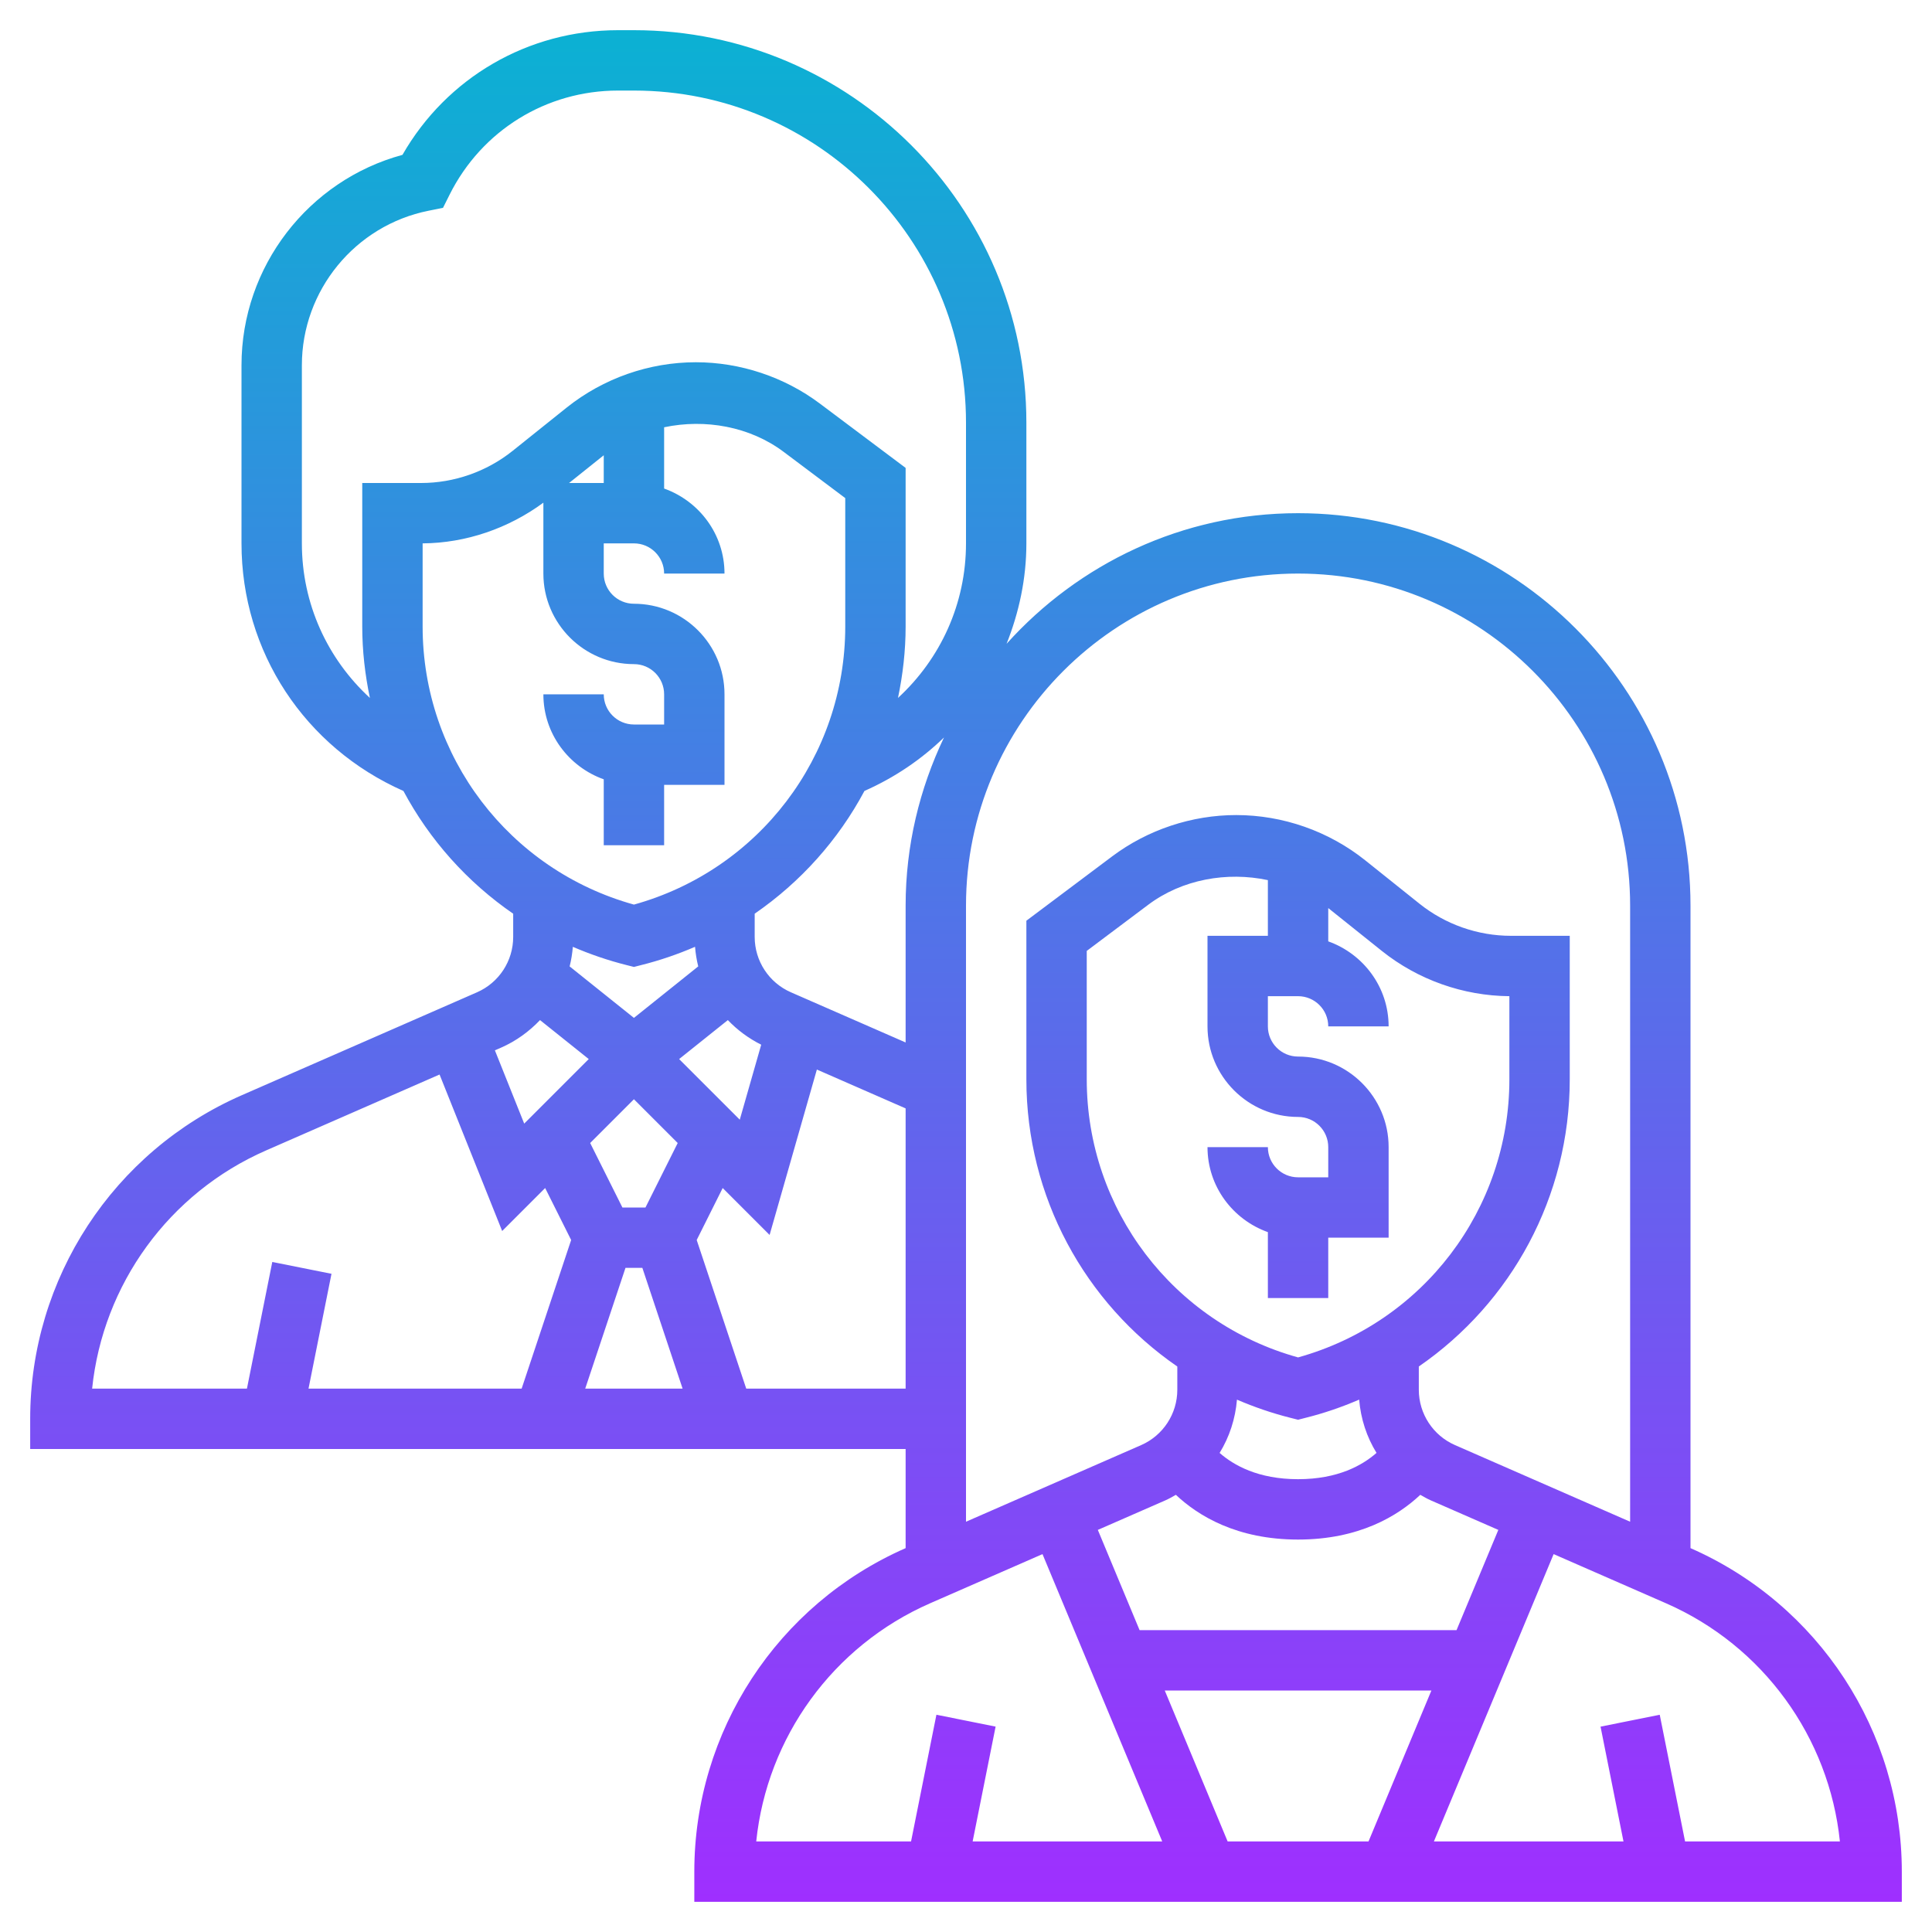 <svg id="Layer_35" enable-background="new 0 0 64 64" height="512" viewBox="0 0 64 64" width="512" xmlns="http://www.w3.org/2000/svg" xmlns:xlink="http://www.w3.org/1999/xlink"><linearGradient id="SVGID_1_" gradientUnits="userSpaceOnUse" x1="32" x2="32" y1="63" y2="1"><stop offset="0" stop-color="#9f2fff"/><stop offset="1" stop-color="#0bb1d3"/></linearGradient><path d="m56 51.284v-21.284c0-7.168-5.832-13-13-13-3.834 0-7.275 1.678-9.656 4.327.412-1.038.656-2.155.656-3.327v-4c0-7.168-5.832-13-13-13h-.528c-2.979 0-5.673 1.57-7.14 4.13-3.117.845-5.332 3.701-5.332 6.969v5.901c0 3.595 2.099 6.757 5.364 8.202.866 1.621 2.112 3.016 3.636 4.066v.771c0 .794-.471 1.514-1.198 1.832l-7.789 3.408c-4.26 1.863-7.013 6.072-7.013 10.721v1h29v3.284c-4.252 1.866-7 6.071-7 10.716v1h40v-1c0-4.645-2.748-8.849-7-10.716zm-13-32.284c6.065 0 11 4.935 11 11v20.409l-5.802-2.539c-.727-.318-1.198-1.038-1.198-1.832v-.771c3.062-2.109 5-5.62 5-9.514v-4.753h-1.949c-1.096 0-2.171-.377-3.027-1.062l-1.798-1.438c-1.21-.967-2.729-1.5-4.276-1.5-1.472 0-2.931.486-4.109 1.369l-2.841 2.131v5.254c0 3.894 1.938 7.405 5 9.514v.771c0 .794-.471 1.514-1.198 1.832l-5.802 2.538v-20.409c0-6.065 4.935-11 11-11zm5.25 35h-10.5l-1.383-3.32 2.236-.978c.122-.053.234-.12.349-.184.742.699 2.025 1.482 4.048 1.482s3.306-.783 4.049-1.482c.114.064.227.131.349.184l2.236.978zm-.833 2-2.083 5h-4.667l-2.083-5zm-5.417-25h-2v3c0 1.654 1.346 3 3 3 .552 0 1 .448 1 1v1h-1c-.552 0-1-.448-1-1h-2c0 1.302.839 2.402 2 2.816v2.184h2v-2h2v-3c0-1.654-1.346-3-3-3-.552 0-1-.448-1-1v-1h1c.552 0 1 .448 1 1h2c0-1.302-.839-2.402-2-2.816v-1.103l1.774 1.419c1.197.957 2.696 1.488 4.226 1.5v2.754c0 4.312-2.866 8.063-7 9.212-4.134-1.148-7-4.9-7-9.212v-4.254l2.04-1.531c1.121-.84 2.601-1.102 3.96-.814zm.758 15.97.242.061.242-.062c.618-.154 1.212-.359 1.782-.605.052.636.25 1.238.575 1.765-.464.407-1.273.871-2.599.871s-2.135-.464-2.599-.87c.325-.527.522-1.13.575-1.765.57.245 1.164.45 1.782.605zm-12.758-16.97v4.533l-3.802-1.663c-.727-.318-1.198-1.038-1.198-1.832v-.771c1.524-1.05 2.771-2.445 3.636-4.066.998-.442 1.883-1.042 2.635-1.771-.806 1.692-1.271 3.575-1.271 5.57zm-9.28 12h.559l1.333 4h-3.226zm.662-2h-.764l-1.068-2.136 1.45-1.45 1.45 1.45zm3.124-2.909-2.009-2.008 1.614-1.291c.314.329.686.605 1.105.815zm-14.506-19.091v-5.901c0-2.479 1.765-4.632 4.196-5.118l.479-.096.219-.438c1.064-2.126 3.201-3.447 5.578-3.447h.528c6.065 0 11 4.935 11 11v4c0 2.002-.847 3.826-2.253 5.12.16-.767.253-1.557.253-2.366v-5.254l-2.841-2.131c-1.178-.883-2.637-1.369-4.108-1.369-1.548 0-3.066.533-4.277 1.5l-1.796 1.438c-.858.685-1.933 1.062-3.029 1.062h-1.949v4.754c0 .809.093 1.599.253 2.366-1.406-1.294-2.253-3.118-2.253-5.12zm8.851-2 1.149-.919v.919zm-4.851 4.754v-2.754c1.439-.011 2.841-.496 4-1.348v2.348c0 1.654 1.346 3 3 3 .552 0 1 .448 1 1v1h-1c-.552 0-1-.448-1-1h-2c0 1.302.839 2.402 2 2.816v2.184h2v-2h2v-3c0-1.654-1.346-3-3-3-.552 0-1-.448-1-1v-1h1c.552 0 1 .448 1 1h2c0-1.302-.839-2.402-2-2.816v-2.03c1.36-.287 2.839-.026 3.959.814l2.041 1.532v4.254c0 4.312-2.866 8.063-7 9.212-4.134-1.149-7-4.901-7-9.212zm6.758 11.216.242.061.242-.062c.618-.154 1.212-.359 1.782-.605.018.221.053.438.106.649l-2.13 1.706-2.13-1.705c.053-.211.088-.428.106-.649.57.245 1.164.45 1.782.605zm-2.869 1.822 1.614 1.291-2.138 2.138-.971-2.427.208-.091c.497-.218.927-.534 1.287-.911zm-9.076 4.318 5.748-2.515 2.074 5.184 1.424-1.424.861 1.722-1.64 4.923h-7.06l.761-3.804-1.961-.392-.84 4.196h-5.128c.356-3.449 2.539-6.479 5.761-7.89zm15.907 7.89-1.641-4.923.861-1.722 1.554 1.554 1.566-5.479 2.94 1.287v9.283zm6.093 7.11 3.721-1.628 3.966 9.518h-6.28l.761-3.804-1.961-.393-.84 4.197h-5.129c.357-3.449 2.54-6.479 5.762-7.89zm25.007 7.89-.839-4.196-1.961.393.76 3.803h-6.28l3.966-9.518 3.721 1.628c3.223 1.41 5.405 4.44 5.762 7.89z" fill="url(#SVGID_1_)"/></svg>